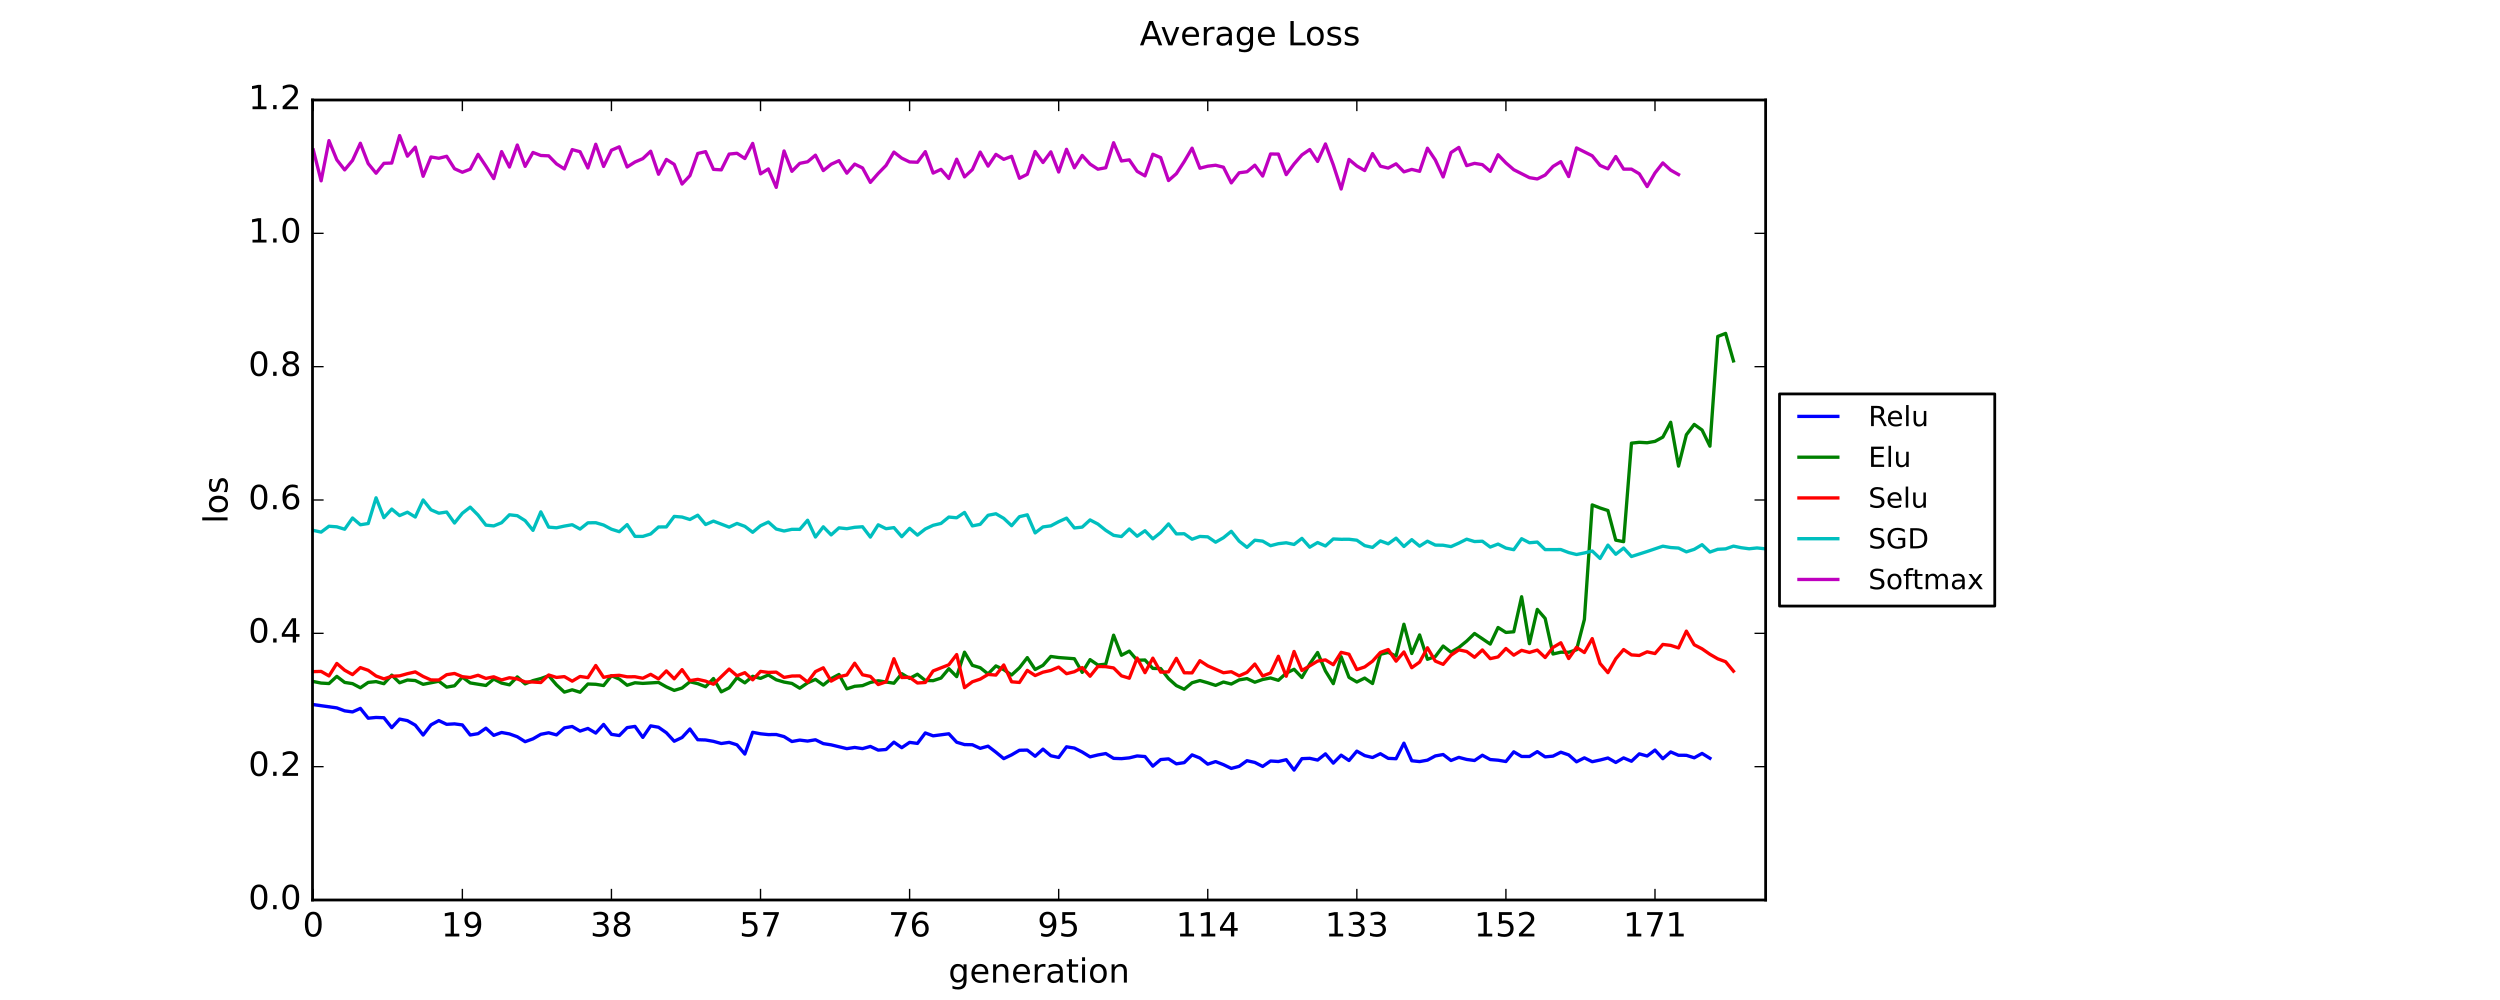 <?xml version="1.0" encoding="utf-8" standalone="no"?>
<!DOCTYPE svg PUBLIC "-//W3C//DTD SVG 1.1//EN"
  "http://www.w3.org/Graphics/SVG/1.1/DTD/svg11.dtd">
<!-- Created with matplotlib (https://matplotlib.org/) -->
<svg height="360pt" version="1.1" viewBox="0 0 900 360" width="900pt" xmlns="http://www.w3.org/2000/svg" xmlns:xlink="http://www.w3.org/1999/xlink">
 <defs>
  <style type="text/css">
*{stroke-linecap:butt;stroke-linejoin:round;}
  </style>
 </defs>
 <g id="figure_1">
  <g id="patch_1">
   <path d="M 0 360 
L 900 360 
L 900 0 
L 0 0 
z
" style="fill:#ffffff;"/>
  </g>
  <g id="axes_1">
   <g id="patch_2">
    <path d="M 112.5 324 
L 635.625 324 
L 635.625 36 
L 112.5 36 
z
" style="fill:#ffffff;"/>
   </g>
   <g id="line2d_1">
    <path clip-path="url(#p0b4c613354)" d="M 112.782 253.66 
L 121.256 254.844 
L 124.081 255.907 
L 126.906 256.292 
L 129.73 255.026 
L 132.555 258.555 
L 135.38 258.281 
L 138.204 258.388 
L 141.029 261.949 
L 143.854 258.874 
L 146.678 259.435 
L 149.503 261.053 
L 152.328 264.603 
L 155.152 260.944 
L 157.977 259.413 
L 160.801 260.757 
L 163.626 260.594 
L 166.451 260.972 
L 169.275 264.595 
L 172.1 264.121 
L 174.925 262.158 
L 177.749 264.723 
L 180.574 263.696 
L 183.399 264.207 
L 186.223 265.23 
L 189.048 267.004 
L 191.873 265.985 
L 194.697 264.351 
L 197.522 263.794 
L 200.347 264.566 
L 203.171 262.036 
L 205.996 261.538 
L 208.821 263.192 
L 211.645 262.245 
L 214.47 263.901 
L 217.294 260.795 
L 220.119 264.361 
L 222.944 264.792 
L 225.768 261.943 
L 228.593 261.504 
L 231.418 265.452 
L 234.242 261.31 
L 237.067 261.812 
L 239.892 263.785 
L 242.716 266.842 
L 245.541 265.502 
L 248.366 262.444 
L 251.19 266.302 
L 254.015 266.393 
L 256.84 266.885 
L 259.664 267.665 
L 262.489 267.249 
L 265.314 268.139 
L 268.138 271.457 
L 270.963 263.633 
L 273.787 264.165 
L 276.612 264.456 
L 279.437 264.42 
L 282.261 265.181 
L 285.086 266.941 
L 287.911 266.435 
L 290.735 266.785 
L 293.56 266.319 
L 296.385 267.701 
L 299.209 268.142 
L 304.859 269.51 
L 307.683 269.081 
L 310.508 269.502 
L 313.333 268.718 
L 316.157 270.044 
L 318.982 269.818 
L 321.806 267.181 
L 324.631 269.16 
L 327.456 267.251 
L 330.28 267.63 
L 333.105 263.862 
L 335.93 264.901 
L 341.579 264.159 
L 344.404 267.201 
L 347.228 268.047 
L 350.053 268.109 
L 352.878 269.402 
L 355.702 268.621 
L 358.527 270.791 
L 361.352 273.104 
L 364.176 271.746 
L 367.001 270.1 
L 369.826 270.03 
L 372.65 272.245 
L 375.475 269.69 
L 378.299 272.068 
L 381.124 272.688 
L 383.949 268.854 
L 386.773 269.305 
L 389.598 270.733 
L 392.423 272.467 
L 395.247 271.777 
L 398.072 271.28 
L 400.897 273.012 
L 403.721 273.112 
L 406.546 272.832 
L 409.371 272.14 
L 412.195 272.357 
L 415.02 275.809 
L 417.845 273.44 
L 420.669 273.192 
L 423.494 274.981 
L 426.319 274.547 
L 429.143 271.756 
L 431.968 272.884 
L 434.792 275.098 
L 437.617 274.167 
L 440.442 275.273 
L 443.266 276.632 
L 446.091 275.888 
L 448.916 273.848 
L 451.74 274.478 
L 454.565 275.92 
L 457.39 273.957 
L 460.214 274.143 
L 463.039 273.49 
L 465.864 277.23 
L 468.688 273.112 
L 471.513 273.003 
L 474.338 273.626 
L 477.162 271.393 
L 479.987 274.723 
L 482.811 271.863 
L 485.636 273.782 
L 488.461 270.412 
L 491.285 272.011 
L 494.11 272.708 
L 496.935 271.335 
L 499.759 273.009 
L 502.584 273.139 
L 505.409 267.548 
L 508.233 273.873 
L 511.058 274.171 
L 513.883 273.657 
L 516.707 272.138 
L 519.532 271.627 
L 522.357 273.776 
L 525.181 272.653 
L 528.006 273.401 
L 530.831 273.782 
L 533.655 271.89 
L 536.48 273.437 
L 539.304 273.672 
L 542.129 274.149 
L 544.954 270.658 
L 547.778 272.327 
L 550.603 272.34 
L 553.428 270.589 
L 556.252 272.472 
L 559.077 272.207 
L 561.902 270.795 
L 564.726 271.761 
L 567.551 274.248 
L 570.376 272.822 
L 573.2 274.22 
L 576.025 273.61 
L 578.85 272.88 
L 581.674 274.485 
L 584.499 272.841 
L 587.324 274.048 
L 590.148 271.381 
L 592.973 272.169 
L 595.797 270.027 
L 598.622 273.13 
L 601.447 270.692 
L 604.271 271.901 
L 607.096 271.91 
L 609.921 272.805 
L 612.745 271.238 
L 615.57 272.977 
L 615.57 272.977 
" style="fill:none;stroke:#0000ff;stroke-linecap:square;stroke-width:1.2;"/>
   </g>
   <g id="line2d_2">
    <path clip-path="url(#p0b4c613354)" d="M 112.782 245.342 
L 115.607 245.911 
L 118.432 246.072 
L 121.256 243.501 
L 124.081 245.671 
L 126.906 246.11 
L 129.73 247.601 
L 132.555 245.666 
L 135.38 245.38 
L 138.204 246.132 
L 141.029 243.05 
L 143.854 245.793 
L 146.678 244.802 
L 149.503 244.997 
L 152.328 246.356 
L 157.977 245.246 
L 160.801 247.364 
L 163.626 246.879 
L 166.451 243.766 
L 169.275 245.854 
L 174.925 246.774 
L 177.749 244.457 
L 180.574 245.905 
L 183.399 246.539 
L 186.223 243.684 
L 189.048 246.198 
L 191.873 245.018 
L 194.697 244.277 
L 197.522 243.258 
L 200.347 246.553 
L 203.171 249.165 
L 205.996 248.329 
L 208.821 249.209 
L 211.645 246.239 
L 214.47 246.342 
L 217.294 246.796 
L 220.119 243.262 
L 222.944 244.461 
L 225.768 246.692 
L 228.593 245.794 
L 231.418 246.02 
L 237.067 245.674 
L 239.892 247.274 
L 242.716 248.545 
L 245.541 247.697 
L 248.366 245.446 
L 251.19 246.113 
L 254.015 247.224 
L 256.84 244.27 
L 259.664 249.059 
L 262.489 247.621 
L 265.314 243.983 
L 268.138 245.82 
L 270.963 243.467 
L 273.787 244.218 
L 276.612 242.978 
L 279.437 244.717 
L 282.261 245.545 
L 285.086 246.033 
L 287.911 247.752 
L 290.735 245.826 
L 293.56 244.575 
L 296.385 246.617 
L 299.209 244.315 
L 302.034 242.807 
L 304.859 247.986 
L 307.683 247.066 
L 310.508 246.825 
L 313.333 245.676 
L 316.157 245.07 
L 321.806 245.961 
L 324.631 242.52 
L 327.456 244.23 
L 330.28 242.718 
L 333.105 244.966 
L 335.93 245.036 
L 338.754 244.108 
L 341.579 240.737 
L 344.404 243.582 
L 347.228 234.793 
L 350.053 239.521 
L 352.878 240.377 
L 355.702 242.614 
L 358.527 239.729 
L 361.352 241.083 
L 364.176 243 
L 367.001 240.394 
L 369.826 236.744 
L 372.65 241.017 
L 375.475 239.522 
L 378.299 236.326 
L 381.124 236.713 
L 386.773 237.137 
L 389.598 242.057 
L 392.423 237.466 
L 395.247 239.399 
L 398.072 239.095 
L 400.897 228.67 
L 403.721 235.886 
L 406.546 234.41 
L 409.371 237.681 
L 412.195 237.6 
L 415.02 240.626 
L 417.845 240.68 
L 420.669 244.291 
L 423.494 246.819 
L 426.319 248.128 
L 429.143 245.793 
L 431.968 244.996 
L 434.792 245.804 
L 437.617 246.741 
L 440.442 245.533 
L 443.266 246.254 
L 446.091 244.767 
L 448.916 244.292 
L 451.74 245.602 
L 454.565 244.615 
L 457.39 244.067 
L 460.214 244.918 
L 463.039 242.34 
L 465.864 240.943 
L 468.688 243.911 
L 471.513 239.023 
L 474.338 234.903 
L 477.162 241.555 
L 479.987 246.111 
L 482.811 236.421 
L 485.636 243.853 
L 488.461 245.516 
L 491.285 244.107 
L 494.11 246.066 
L 496.935 235.552 
L 499.759 234.852 
L 502.584 236.201 
L 505.409 224.733 
L 508.233 235.255 
L 511.058 228.581 
L 513.883 237.35 
L 516.707 236.369 
L 519.532 232.578 
L 522.357 234.785 
L 525.181 233.101 
L 528.006 230.799 
L 530.831 228.06 
L 536.48 231.865 
L 539.304 225.903 
L 542.129 227.678 
L 544.954 227.442 
L 547.778 214.832 
L 550.603 231.713 
L 553.428 219.395 
L 556.252 222.634 
L 559.077 235.442 
L 561.902 234.789 
L 564.726 234.82 
L 567.551 233.912 
L 570.376 223.015 
L 573.2 181.768 
L 576.025 182.87 
L 578.85 183.792 
L 581.674 194.454 
L 584.499 195 
L 587.324 159.538 
L 590.148 159.228 
L 592.973 159.389 
L 595.797 158.893 
L 598.622 157.36 
L 601.447 152.023 
L 604.271 167.797 
L 607.096 156.511 
L 609.921 152.787 
L 612.745 154.81 
L 615.57 160.616 
L 618.395 121.119 
L 621.219 120.024 
L 624.044 129.926 
L 624.044 129.926 
" style="fill:none;stroke:#008000;stroke-linecap:square;stroke-width:1.2;"/>
   </g>
   <g id="line2d_3">
    <path clip-path="url(#p0b4c613354)" d="M 112.782 241.786 
L 115.607 241.707 
L 118.432 243.332 
L 121.256 238.844 
L 124.081 241.279 
L 126.906 242.853 
L 129.73 240.33 
L 132.555 241.315 
L 135.38 243.359 
L 138.204 244.393 
L 141.029 243.46 
L 143.854 243.308 
L 146.678 242.528 
L 149.503 241.882 
L 152.328 243.524 
L 155.152 244.781 
L 157.977 244.809 
L 160.801 242.891 
L 163.626 242.446 
L 166.451 243.608 
L 169.275 243.915 
L 172.1 243.09 
L 174.925 244.233 
L 177.749 243.646 
L 180.574 244.772 
L 183.399 243.984 
L 186.223 244.411 
L 189.048 245.485 
L 191.873 245.527 
L 194.697 245.71 
L 197.522 242.991 
L 200.347 243.878 
L 203.171 243.58 
L 205.996 245.218 
L 208.821 243.526 
L 211.645 243.945 
L 214.47 239.582 
L 217.294 243.842 
L 220.119 243.29 
L 222.944 243.107 
L 225.768 243.651 
L 228.593 243.627 
L 231.418 244.169 
L 234.242 242.762 
L 237.067 244.408 
L 239.892 241.529 
L 242.716 244.374 
L 245.541 241.073 
L 248.366 245.027 
L 251.19 244.565 
L 254.015 245.203 
L 256.84 246.323 
L 262.489 240.874 
L 265.314 243.278 
L 268.138 242.164 
L 270.963 244.732 
L 273.787 241.703 
L 276.612 242.063 
L 279.437 241.966 
L 282.261 243.867 
L 285.086 243.373 
L 287.911 243.324 
L 290.735 245.549 
L 293.56 241.774 
L 296.385 240.408 
L 299.209 245.199 
L 302.034 243.643 
L 304.859 242.987 
L 307.683 238.76 
L 310.508 242.925 
L 313.333 243.502 
L 316.157 246.441 
L 318.982 245.46 
L 321.806 237.14 
L 324.631 243.908 
L 327.456 243.84 
L 330.28 245.883 
L 333.105 245.694 
L 335.93 241.536 
L 341.579 239.317 
L 344.404 235.647 
L 347.228 247.554 
L 350.053 245.44 
L 352.878 244.491 
L 355.702 242.794 
L 358.527 243.03 
L 361.352 239.391 
L 364.176 245.443 
L 367.001 245.687 
L 369.826 241.334 
L 372.65 243.197 
L 375.475 241.989 
L 378.299 241.36 
L 381.124 240.159 
L 383.949 242.532 
L 386.773 241.817 
L 389.598 240.32 
L 392.423 243.44 
L 395.247 239.927 
L 398.072 239.996 
L 400.897 240.46 
L 403.721 243.291 
L 406.546 244.162 
L 409.371 236.896 
L 412.195 242.155 
L 415.02 236.941 
L 417.845 241.972 
L 420.669 241.865 
L 423.494 237.007 
L 426.319 242.195 
L 429.143 242.244 
L 431.968 237.848 
L 434.792 239.706 
L 440.442 242.187 
L 443.266 241.817 
L 446.091 243.307 
L 448.916 242.057 
L 451.74 239.06 
L 454.565 243.353 
L 457.39 242.271 
L 460.214 236.26 
L 463.039 243.446 
L 465.864 234.533 
L 468.688 241.382 
L 474.338 237.99 
L 477.162 237.559 
L 479.987 239.29 
L 482.811 234.844 
L 485.636 235.524 
L 488.461 241.052 
L 491.285 240.106 
L 494.11 238.023 
L 496.935 234.88 
L 499.759 233.839 
L 502.584 238.014 
L 505.409 234.714 
L 508.233 240.368 
L 511.058 238.357 
L 513.883 233.2 
L 516.707 237.993 
L 519.532 239.168 
L 522.357 235.87 
L 525.181 233.947 
L 528.006 234.54 
L 530.831 236.615 
L 533.655 233.982 
L 536.48 237.113 
L 539.304 236.491 
L 542.129 233.46 
L 544.954 235.859 
L 547.778 234.124 
L 550.603 234.88 
L 553.428 234.027 
L 556.252 236.705 
L 559.077 233.075 
L 561.902 231.401 
L 564.726 237.07 
L 567.551 233.048 
L 570.376 234.907 
L 573.2 229.899 
L 576.025 238.854 
L 578.85 242.148 
L 581.674 237.164 
L 584.499 233.839 
L 587.324 235.765 
L 590.148 235.967 
L 592.973 234.656 
L 595.797 235.278 
L 598.622 231.996 
L 601.447 232.336 
L 604.271 233.249 
L 607.096 227.208 
L 609.921 232.115 
L 612.745 233.582 
L 615.57 235.542 
L 618.395 237.18 
L 621.219 238.216 
L 624.044 241.617 
L 624.044 241.617 
" style="fill:none;stroke:#ff0000;stroke-linecap:square;stroke-width:1.2;"/>
   </g>
   <g id="line2d_4">
    <path clip-path="url(#p0b4c613354)" d="M 112.782 190.941 
L 115.607 191.562 
L 118.432 189.444 
L 121.256 189.657 
L 124.081 190.522 
L 126.906 186.483 
L 129.73 188.917 
L 132.555 188.47 
L 135.38 179.215 
L 138.204 186.352 
L 141.029 183.265 
L 143.854 185.607 
L 146.678 184.392 
L 149.503 186.132 
L 152.328 179.992 
L 155.152 183.531 
L 157.977 184.752 
L 160.801 184.327 
L 163.626 188.285 
L 166.451 184.76 
L 169.275 182.578 
L 172.1 185.424 
L 174.925 189.043 
L 177.749 189.327 
L 180.574 188.179 
L 183.399 185.322 
L 186.223 185.647 
L 189.048 187.43 
L 191.873 190.929 
L 194.697 184.275 
L 197.522 189.764 
L 200.347 190.004 
L 203.171 189.391 
L 205.996 188.902 
L 208.821 190.461 
L 211.645 188.215 
L 214.47 188.173 
L 217.294 189.014 
L 220.119 190.519 
L 222.944 191.409 
L 225.768 188.864 
L 228.593 193.091 
L 231.418 193.107 
L 234.242 192.23 
L 237.067 189.716 
L 239.892 189.688 
L 242.716 185.906 
L 245.541 186.137 
L 248.366 187.019 
L 251.19 185.478 
L 254.015 188.824 
L 256.84 187.597 
L 262.489 189.77 
L 265.314 188.437 
L 268.138 189.48 
L 270.963 191.626 
L 273.787 189.264 
L 276.612 187.929 
L 279.437 190.447 
L 282.261 191.163 
L 285.086 190.556 
L 287.911 190.574 
L 290.735 187.288 
L 293.56 193.322 
L 296.385 189.652 
L 299.209 192.556 
L 302.034 190.024 
L 304.859 190.332 
L 307.683 189.828 
L 310.508 189.63 
L 313.333 193.347 
L 316.157 188.934 
L 318.982 190.332 
L 321.806 189.939 
L 324.631 193.203 
L 327.456 190.21 
L 330.28 192.641 
L 333.105 190.434 
L 335.93 189.112 
L 338.754 188.438 
L 341.579 186.14 
L 344.404 186.398 
L 347.228 184.476 
L 350.053 189.322 
L 352.878 188.758 
L 355.702 185.501 
L 358.527 184.954 
L 361.352 186.603 
L 364.176 189.251 
L 367.001 186.003 
L 369.826 185.333 
L 372.65 191.842 
L 375.475 189.686 
L 378.299 189.305 
L 381.124 187.807 
L 383.949 186.532 
L 386.773 190.062 
L 389.598 189.762 
L 392.423 187.173 
L 395.247 188.66 
L 398.072 190.915 
L 400.897 192.72 
L 403.721 193.159 
L 406.546 190.441 
L 409.371 193.039 
L 412.195 191.067 
L 415.02 193.981 
L 417.845 191.709 
L 420.669 188.605 
L 423.494 192.204 
L 426.319 192.144 
L 429.143 194.124 
L 431.968 193.117 
L 434.792 193.262 
L 437.617 195.194 
L 440.442 193.581 
L 443.266 191.278 
L 446.091 194.816 
L 448.916 197.045 
L 451.74 194.47 
L 454.565 194.808 
L 457.39 196.453 
L 460.214 195.723 
L 463.039 195.4 
L 465.864 196.008 
L 468.688 193.815 
L 471.513 196.986 
L 474.338 195.312 
L 477.162 196.544 
L 479.987 194.023 
L 482.811 194.154 
L 485.636 194.129 
L 488.461 194.474 
L 491.285 196.422 
L 494.11 197.064 
L 496.935 194.725 
L 499.759 195.768 
L 502.584 193.748 
L 505.409 196.733 
L 508.233 194.279 
L 511.058 196.614 
L 513.883 194.825 
L 516.707 196.23 
L 519.532 196.286 
L 522.357 196.78 
L 525.181 195.519 
L 528.006 194.102 
L 530.831 194.959 
L 533.655 194.834 
L 536.48 196.942 
L 539.304 195.863 
L 542.129 197.308 
L 544.954 197.891 
L 547.778 193.936 
L 550.603 195.389 
L 553.428 195.145 
L 556.252 197.858 
L 561.902 197.841 
L 564.726 198.921 
L 567.551 199.627 
L 570.376 199.062 
L 573.2 198.363 
L 576.025 201.046 
L 578.85 196.243 
L 581.674 199.538 
L 584.499 197.307 
L 587.324 200.345 
L 592.973 198.537 
L 598.622 196.624 
L 601.447 197.112 
L 604.271 197.303 
L 607.096 198.668 
L 609.921 197.76 
L 612.745 196.086 
L 615.57 198.744 
L 618.395 197.746 
L 621.219 197.597 
L 624.044 196.602 
L 626.869 197.18 
L 629.693 197.561 
L 632.518 197.261 
L 635.343 197.559 
L 635.343 197.559 
" style="fill:none;stroke:#00bfbf;stroke-linecap:square;stroke-width:1.2;"/>
   </g>
   <g id="line2d_5">
    <path clip-path="url(#p0b4c613354)" d="M 112.782 53.982 
L 115.607 65.094 
L 118.432 50.625 
L 121.256 57.541 
L 124.081 61.162 
L 126.906 57.75 
L 129.73 51.572 
L 132.555 58.892 
L 135.38 62.354 
L 138.204 58.796 
L 141.029 58.691 
L 143.854 48.815 
L 146.678 56.221 
L 149.503 52.974 
L 152.328 63.456 
L 155.152 56.52 
L 157.977 56.978 
L 160.801 56.263 
L 163.626 60.737 
L 166.451 62.013 
L 169.275 60.903 
L 172.1 55.567 
L 174.925 59.807 
L 177.749 64.282 
L 180.574 54.581 
L 183.399 60.13 
L 186.223 52.212 
L 189.048 59.885 
L 191.873 54.89 
L 194.697 55.972 
L 197.522 56.102 
L 200.347 59.004 
L 203.171 60.809 
L 205.996 53.861 
L 208.821 54.626 
L 211.645 60.472 
L 214.47 51.933 
L 217.294 59.916 
L 220.119 54.078 
L 222.944 52.856 
L 225.768 60.11 
L 228.593 58.326 
L 231.418 57.107 
L 234.242 54.44 
L 237.067 62.725 
L 239.892 57.401 
L 242.716 59.159 
L 245.541 66.247 
L 248.366 63.237 
L 251.19 55.262 
L 254.015 54.59 
L 256.84 60.973 
L 259.664 61.149 
L 262.489 55.469 
L 265.314 55.182 
L 268.138 57.063 
L 270.963 51.631 
L 273.787 62.589 
L 276.612 60.815 
L 279.437 67.447 
L 282.261 54.353 
L 285.086 61.676 
L 287.911 58.809 
L 290.735 58.235 
L 293.56 55.861 
L 296.385 61.404 
L 299.209 59.131 
L 302.034 57.84 
L 304.859 62.337 
L 307.683 59.078 
L 310.508 60.447 
L 313.333 65.661 
L 316.157 62.434 
L 318.982 59.543 
L 321.806 54.76 
L 324.631 56.942 
L 327.456 58.3 
L 330.28 58.41 
L 333.105 54.599 
L 335.93 62.302 
L 338.754 60.973 
L 341.579 64.245 
L 344.404 57.313 
L 347.228 63.682 
L 350.053 61.049 
L 352.878 54.754 
L 355.702 59.796 
L 358.527 55.573 
L 361.352 57.365 
L 364.176 56.28 
L 367.001 64.171 
L 369.826 62.734 
L 372.65 54.547 
L 375.475 58.498 
L 378.299 54.674 
L 381.124 61.924 
L 383.949 53.751 
L 386.773 60.394 
L 389.598 55.956 
L 392.423 59.068 
L 395.247 60.91 
L 398.072 60.388 
L 400.897 51.384 
L 403.721 57.955 
L 406.546 57.544 
L 409.371 61.681 
L 412.195 63.31 
L 415.02 55.529 
L 417.845 56.729 
L 420.669 64.991 
L 423.494 62.516 
L 426.319 58.171 
L 429.143 53.349 
L 431.968 60.559 
L 434.792 59.823 
L 437.617 59.486 
L 440.442 60.196 
L 443.266 65.833 
L 446.091 62.202 
L 448.916 61.834 
L 451.74 59.471 
L 454.565 63.374 
L 457.39 55.435 
L 460.214 55.476 
L 463.039 62.861 
L 465.864 59.022 
L 468.688 55.764 
L 471.513 53.835 
L 474.338 58.115 
L 477.162 51.825 
L 479.987 59.362 
L 482.811 68.042 
L 485.636 57.394 
L 488.461 59.753 
L 491.285 61.391 
L 494.11 55.301 
L 496.935 59.817 
L 499.759 60.508 
L 502.584 58.983 
L 505.409 61.868 
L 508.233 60.982 
L 511.058 61.681 
L 513.883 53.358 
L 516.707 57.567 
L 519.532 63.701 
L 522.357 54.916 
L 525.181 53.076 
L 528.006 59.626 
L 530.831 58.807 
L 533.655 59.266 
L 536.48 61.685 
L 539.304 55.704 
L 542.129 58.643 
L 544.954 61.095 
L 550.603 63.958 
L 553.428 64.425 
L 556.252 63.026 
L 559.077 59.915 
L 561.902 58.196 
L 564.726 63.559 
L 567.551 53.255 
L 573.2 56.079 
L 576.025 59.548 
L 578.85 60.775 
L 581.674 56.353 
L 584.499 60.879 
L 587.324 60.883 
L 590.148 62.564 
L 592.973 67.157 
L 595.797 62.261 
L 598.622 58.652 
L 601.447 61.254 
L 604.271 62.848 
L 604.271 62.848 
" style="fill:none;stroke:#bf00bf;stroke-linecap:square;stroke-width:1.2;"/>
   </g>
   <g id="patch_3">
    <path d="M 112.5 324 
L 112.5 36 
" style="fill:none;stroke:#000000;stroke-linecap:square;stroke-linejoin:miter;"/>
   </g>
   <g id="patch_4">
    <path d="M 635.625 324 
L 635.625 36 
" style="fill:none;stroke:#000000;stroke-linecap:square;stroke-linejoin:miter;"/>
   </g>
   <g id="patch_5">
    <path d="M 112.5 324 
L 635.625 324 
" style="fill:none;stroke:#000000;stroke-linecap:square;stroke-linejoin:miter;"/>
   </g>
   <g id="patch_6">
    <path d="M 112.5 36 
L 635.625 36 
" style="fill:none;stroke:#000000;stroke-linecap:square;stroke-linejoin:miter;"/>
   </g>
   <g id="matplotlib.axis_1">
    <g id="xtick_1">
     <g id="line2d_6">
      <defs>
       <path d="M 0 0 
L 0 -4 
" id="mec62b67f05" style="stroke:#000000;stroke-width:0.5;"/>
      </defs>
      <g>
       <use style="stroke:#000000;stroke-width:0.5;" x="112.782" xlink:href="#mec62b67f05" y="324"/>
      </g>
     </g>
     <g id="line2d_7">
      <defs>
       <path d="M 0 0 
L 0 4 
" id="me852461109" style="stroke:#000000;stroke-width:0.5;"/>
      </defs>
      <g>
       <use style="stroke:#000000;stroke-width:0.5;" x="112.782" xlink:href="#me852461109" y="36"/>
      </g>
     </g>
     <g id="text_1">
      <!-- 0 -->
      <defs>
       <path d="M 31.781 66.406 
Q 24.172 66.406 20.328 58.906 
Q 16.5 51.422 16.5 36.375 
Q 16.5 21.391 20.328 13.891 
Q 24.172 6.391 31.781 6.391 
Q 39.453 6.391 43.281 13.891 
Q 47.125 21.391 47.125 36.375 
Q 47.125 51.422 43.281 58.906 
Q 39.453 66.406 31.781 66.406 
z
M 31.781 74.219 
Q 44.047 74.219 50.516 64.516 
Q 56.984 54.828 56.984 36.375 
Q 56.984 17.969 50.516 8.266 
Q 44.047 -1.422 31.781 -1.422 
Q 19.531 -1.422 13.062 8.266 
Q 6.594 17.969 6.594 36.375 
Q 6.594 54.828 13.062 64.516 
Q 19.531 74.219 31.781 74.219 
z
" id="DejaVuSans-48"/>
      </defs>
      <g transform="translate(108.965 337.118)scale(0.12 -0.12)">
       <use xlink:href="#DejaVuSans-48"/>
      </g>
     </g>
    </g>
    <g id="xtick_2">
     <g id="line2d_8">
      <g>
       <use style="stroke:#000000;stroke-width:0.5;" x="166.451" xlink:href="#mec62b67f05" y="324"/>
      </g>
     </g>
     <g id="line2d_9">
      <g>
       <use style="stroke:#000000;stroke-width:0.5;" x="166.451" xlink:href="#me852461109" y="36"/>
      </g>
     </g>
     <g id="text_2">
      <!-- 19 -->
      <defs>
       <path d="M 12.406 8.297 
L 28.516 8.297 
L 28.516 63.922 
L 10.984 60.406 
L 10.984 69.391 
L 28.422 72.906 
L 38.281 72.906 
L 38.281 8.297 
L 54.391 8.297 
L 54.391 0 
L 12.406 0 
z
" id="DejaVuSans-49"/>
       <path d="M 10.984 1.516 
L 10.984 10.5 
Q 14.703 8.734 18.5 7.812 
Q 22.312 6.891 25.984 6.891 
Q 35.75 6.891 40.891 13.453 
Q 46.047 20.016 46.781 33.406 
Q 43.953 29.203 39.594 26.953 
Q 35.25 24.703 29.984 24.703 
Q 19.047 24.703 12.672 31.312 
Q 6.297 37.938 6.297 49.422 
Q 6.297 60.641 12.938 67.422 
Q 19.578 74.219 30.609 74.219 
Q 43.266 74.219 49.922 64.516 
Q 56.594 54.828 56.594 36.375 
Q 56.594 19.141 48.406 8.859 
Q 40.234 -1.422 26.422 -1.422 
Q 22.703 -1.422 18.891 -0.688 
Q 15.094 0.047 10.984 1.516 
z
M 30.609 32.422 
Q 37.25 32.422 41.125 36.953 
Q 45.016 41.5 45.016 49.422 
Q 45.016 57.281 41.125 61.844 
Q 37.25 66.406 30.609 66.406 
Q 23.969 66.406 20.094 61.844 
Q 16.219 57.281 16.219 49.422 
Q 16.219 41.5 20.094 36.953 
Q 23.969 32.422 30.609 32.422 
z
" id="DejaVuSans-57"/>
      </defs>
      <g transform="translate(158.816 337.118)scale(0.12 -0.12)">
       <use xlink:href="#DejaVuSans-49"/>
       <use x="63.623" xlink:href="#DejaVuSans-57"/>
      </g>
     </g>
    </g>
    <g id="xtick_3">
     <g id="line2d_10">
      <g>
       <use style="stroke:#000000;stroke-width:0.5;" x="220.119" xlink:href="#mec62b67f05" y="324"/>
      </g>
     </g>
     <g id="line2d_11">
      <g>
       <use style="stroke:#000000;stroke-width:0.5;" x="220.119" xlink:href="#me852461109" y="36"/>
      </g>
     </g>
     <g id="text_3">
      <!-- 38 -->
      <defs>
       <path d="M 40.578 39.312 
Q 47.656 37.797 51.625 33 
Q 55.609 28.219 55.609 21.188 
Q 55.609 10.406 48.188 4.484 
Q 40.766 -1.422 27.094 -1.422 
Q 22.516 -1.422 17.656 -0.516 
Q 12.797 0.391 7.625 2.203 
L 7.625 11.719 
Q 11.719 9.328 16.594 8.109 
Q 21.484 6.891 26.812 6.891 
Q 36.078 6.891 40.938 10.547 
Q 45.797 14.203 45.797 21.188 
Q 45.797 27.641 41.281 31.266 
Q 36.766 34.906 28.719 34.906 
L 20.219 34.906 
L 20.219 43.016 
L 29.109 43.016 
Q 36.375 43.016 40.234 45.922 
Q 44.094 48.828 44.094 54.297 
Q 44.094 59.906 40.109 62.906 
Q 36.141 65.922 28.719 65.922 
Q 24.656 65.922 20.016 65.031 
Q 15.375 64.156 9.812 62.312 
L 9.812 71.094 
Q 15.438 72.656 20.344 73.438 
Q 25.25 74.219 29.594 74.219 
Q 40.828 74.219 47.359 69.109 
Q 53.906 64.016 53.906 55.328 
Q 53.906 49.266 50.438 45.094 
Q 46.969 40.922 40.578 39.312 
z
" id="DejaVuSans-51"/>
       <path d="M 31.781 34.625 
Q 24.75 34.625 20.719 30.859 
Q 16.703 27.094 16.703 20.516 
Q 16.703 13.922 20.719 10.156 
Q 24.75 6.391 31.781 6.391 
Q 38.812 6.391 42.859 10.172 
Q 46.922 13.969 46.922 20.516 
Q 46.922 27.094 42.891 30.859 
Q 38.875 34.625 31.781 34.625 
z
M 21.922 38.812 
Q 15.578 40.375 12.031 44.719 
Q 8.5 49.078 8.5 55.328 
Q 8.5 64.062 14.719 69.141 
Q 20.953 74.219 31.781 74.219 
Q 42.672 74.219 48.875 69.141 
Q 55.078 64.062 55.078 55.328 
Q 55.078 49.078 51.531 44.719 
Q 48 40.375 41.703 38.812 
Q 48.828 37.156 52.797 32.312 
Q 56.781 27.484 56.781 20.516 
Q 56.781 9.906 50.312 4.234 
Q 43.844 -1.422 31.781 -1.422 
Q 19.734 -1.422 13.25 4.234 
Q 6.781 9.906 6.781 20.516 
Q 6.781 27.484 10.781 32.312 
Q 14.797 37.156 21.922 38.812 
z
M 18.312 54.391 
Q 18.312 48.734 21.844 45.562 
Q 25.391 42.391 31.781 42.391 
Q 38.141 42.391 41.719 45.562 
Q 45.312 48.734 45.312 54.391 
Q 45.312 60.062 41.719 63.234 
Q 38.141 66.406 31.781 66.406 
Q 25.391 66.406 21.844 63.234 
Q 18.312 60.062 18.312 54.391 
z
" id="DejaVuSans-56"/>
      </defs>
      <g transform="translate(212.484 337.118)scale(0.12 -0.12)">
       <use xlink:href="#DejaVuSans-51"/>
       <use x="63.623" xlink:href="#DejaVuSans-56"/>
      </g>
     </g>
    </g>
    <g id="xtick_4">
     <g id="line2d_12">
      <g>
       <use style="stroke:#000000;stroke-width:0.5;" x="273.787" xlink:href="#mec62b67f05" y="324"/>
      </g>
     </g>
     <g id="line2d_13">
      <g>
       <use style="stroke:#000000;stroke-width:0.5;" x="273.787" xlink:href="#me852461109" y="36"/>
      </g>
     </g>
     <g id="text_4">
      <!-- 57 -->
      <defs>
       <path d="M 10.797 72.906 
L 49.516 72.906 
L 49.516 64.594 
L 19.828 64.594 
L 19.828 46.734 
Q 21.969 47.469 24.109 47.828 
Q 26.266 48.188 28.422 48.188 
Q 40.625 48.188 47.75 41.5 
Q 54.891 34.812 54.891 23.391 
Q 54.891 11.625 47.562 5.094 
Q 40.234 -1.422 26.906 -1.422 
Q 22.312 -1.422 17.547 -0.641 
Q 12.797 0.141 7.719 1.703 
L 7.719 11.625 
Q 12.109 9.234 16.797 8.062 
Q 21.484 6.891 26.703 6.891 
Q 35.156 6.891 40.078 11.328 
Q 45.016 15.766 45.016 23.391 
Q 45.016 31 40.078 35.438 
Q 35.156 39.891 26.703 39.891 
Q 22.75 39.891 18.812 39.016 
Q 14.891 38.141 10.797 36.281 
z
" id="DejaVuSans-53"/>
       <path d="M 8.203 72.906 
L 55.078 72.906 
L 55.078 68.703 
L 28.609 0 
L 18.312 0 
L 43.219 64.594 
L 8.203 64.594 
z
" id="DejaVuSans-55"/>
      </defs>
      <g transform="translate(266.152 337.118)scale(0.12 -0.12)">
       <use xlink:href="#DejaVuSans-53"/>
       <use x="63.623" xlink:href="#DejaVuSans-55"/>
      </g>
     </g>
    </g>
    <g id="xtick_5">
     <g id="line2d_14">
      <g>
       <use style="stroke:#000000;stroke-width:0.5;" x="327.456" xlink:href="#mec62b67f05" y="324"/>
      </g>
     </g>
     <g id="line2d_15">
      <g>
       <use style="stroke:#000000;stroke-width:0.5;" x="327.456" xlink:href="#me852461109" y="36"/>
      </g>
     </g>
     <g id="text_5">
      <!-- 76 -->
      <defs>
       <path d="M 33.016 40.375 
Q 26.375 40.375 22.484 35.828 
Q 18.609 31.297 18.609 23.391 
Q 18.609 15.531 22.484 10.953 
Q 26.375 6.391 33.016 6.391 
Q 39.656 6.391 43.531 10.953 
Q 47.406 15.531 47.406 23.391 
Q 47.406 31.297 43.531 35.828 
Q 39.656 40.375 33.016 40.375 
z
M 52.594 71.297 
L 52.594 62.312 
Q 48.875 64.062 45.094 64.984 
Q 41.312 65.922 37.594 65.922 
Q 27.828 65.922 22.672 59.328 
Q 17.531 52.734 16.797 39.406 
Q 19.672 43.656 24.016 45.922 
Q 28.375 48.188 33.594 48.188 
Q 44.578 48.188 50.953 41.516 
Q 57.328 34.859 57.328 23.391 
Q 57.328 12.156 50.688 5.359 
Q 44.047 -1.422 33.016 -1.422 
Q 20.359 -1.422 13.672 8.266 
Q 6.984 17.969 6.984 36.375 
Q 6.984 53.656 15.188 63.938 
Q 23.391 74.219 37.203 74.219 
Q 40.922 74.219 44.703 73.484 
Q 48.484 72.75 52.594 71.297 
z
" id="DejaVuSans-54"/>
      </defs>
      <g transform="translate(319.821 337.118)scale(0.12 -0.12)">
       <use xlink:href="#DejaVuSans-55"/>
       <use x="63.623" xlink:href="#DejaVuSans-54"/>
      </g>
     </g>
    </g>
    <g id="xtick_6">
     <g id="line2d_16">
      <g>
       <use style="stroke:#000000;stroke-width:0.5;" x="381.124" xlink:href="#mec62b67f05" y="324"/>
      </g>
     </g>
     <g id="line2d_17">
      <g>
       <use style="stroke:#000000;stroke-width:0.5;" x="381.124" xlink:href="#me852461109" y="36"/>
      </g>
     </g>
     <g id="text_6">
      <!-- 95 -->
      <g transform="translate(373.489 337.118)scale(0.12 -0.12)">
       <use xlink:href="#DejaVuSans-57"/>
       <use x="63.623" xlink:href="#DejaVuSans-53"/>
      </g>
     </g>
    </g>
    <g id="xtick_7">
     <g id="line2d_18">
      <g>
       <use style="stroke:#000000;stroke-width:0.5;" x="434.792" xlink:href="#mec62b67f05" y="324"/>
      </g>
     </g>
     <g id="line2d_19">
      <g>
       <use style="stroke:#000000;stroke-width:0.5;" x="434.792" xlink:href="#me852461109" y="36"/>
      </g>
     </g>
     <g id="text_7">
      <!-- 114 -->
      <defs>
       <path d="M 37.797 64.312 
L 12.891 25.391 
L 37.797 25.391 
z
M 35.203 72.906 
L 47.609 72.906 
L 47.609 25.391 
L 58.016 25.391 
L 58.016 17.188 
L 47.609 17.188 
L 47.609 0 
L 37.797 0 
L 37.797 17.188 
L 4.891 17.188 
L 4.891 26.703 
z
" id="DejaVuSans-52"/>
      </defs>
      <g transform="translate(423.34 337.118)scale(0.12 -0.12)">
       <use xlink:href="#DejaVuSans-49"/>
       <use x="63.623" xlink:href="#DejaVuSans-49"/>
       <use x="127.246" xlink:href="#DejaVuSans-52"/>
      </g>
     </g>
    </g>
    <g id="xtick_8">
     <g id="line2d_20">
      <g>
       <use style="stroke:#000000;stroke-width:0.5;" x="488.461" xlink:href="#mec62b67f05" y="324"/>
      </g>
     </g>
     <g id="line2d_21">
      <g>
       <use style="stroke:#000000;stroke-width:0.5;" x="488.461" xlink:href="#me852461109" y="36"/>
      </g>
     </g>
     <g id="text_8">
      <!-- 133 -->
      <g transform="translate(477.008 337.118)scale(0.12 -0.12)">
       <use xlink:href="#DejaVuSans-49"/>
       <use x="63.623" xlink:href="#DejaVuSans-51"/>
       <use x="127.246" xlink:href="#DejaVuSans-51"/>
      </g>
     </g>
    </g>
    <g id="xtick_9">
     <g id="line2d_22">
      <g>
       <use style="stroke:#000000;stroke-width:0.5;" x="542.129" xlink:href="#mec62b67f05" y="324"/>
      </g>
     </g>
     <g id="line2d_23">
      <g>
       <use style="stroke:#000000;stroke-width:0.5;" x="542.129" xlink:href="#me852461109" y="36"/>
      </g>
     </g>
     <g id="text_9">
      <!-- 152 -->
      <defs>
       <path d="M 19.188 8.297 
L 53.609 8.297 
L 53.609 0 
L 7.328 0 
L 7.328 8.297 
Q 12.938 14.109 22.625 23.891 
Q 32.328 33.688 34.812 36.531 
Q 39.547 41.844 41.422 45.531 
Q 43.312 49.219 43.312 52.781 
Q 43.312 58.594 39.234 62.25 
Q 35.156 65.922 28.609 65.922 
Q 23.969 65.922 18.812 64.312 
Q 13.672 62.703 7.812 59.422 
L 7.812 69.391 
Q 13.766 71.781 18.938 73 
Q 24.125 74.219 28.422 74.219 
Q 39.75 74.219 46.484 68.547 
Q 53.219 62.891 53.219 53.422 
Q 53.219 48.922 51.531 44.891 
Q 49.859 40.875 45.406 35.406 
Q 44.188 33.984 37.641 27.219 
Q 31.109 20.453 19.188 8.297 
z
" id="DejaVuSans-50"/>
      </defs>
      <g transform="translate(530.677 337.118)scale(0.12 -0.12)">
       <use xlink:href="#DejaVuSans-49"/>
       <use x="63.623" xlink:href="#DejaVuSans-53"/>
       <use x="127.246" xlink:href="#DejaVuSans-50"/>
      </g>
     </g>
    </g>
    <g id="xtick_10">
     <g id="line2d_24">
      <g>
       <use style="stroke:#000000;stroke-width:0.5;" x="595.797" xlink:href="#mec62b67f05" y="324"/>
      </g>
     </g>
     <g id="line2d_25">
      <g>
       <use style="stroke:#000000;stroke-width:0.5;" x="595.797" xlink:href="#me852461109" y="36"/>
      </g>
     </g>
     <g id="text_10">
      <!-- 171 -->
      <g transform="translate(584.345 337.118)scale(0.12 -0.12)">
       <use xlink:href="#DejaVuSans-49"/>
       <use x="63.623" xlink:href="#DejaVuSans-55"/>
       <use x="127.246" xlink:href="#DejaVuSans-49"/>
      </g>
     </g>
    </g>
    <g id="text_11">
     <!-- generation -->
     <defs>
      <path d="M 45.406 27.984 
Q 45.406 37.75 41.375 43.109 
Q 37.359 48.484 30.078 48.484 
Q 22.859 48.484 18.828 43.109 
Q 14.797 37.75 14.797 27.984 
Q 14.797 18.266 18.828 12.891 
Q 22.859 7.516 30.078 7.516 
Q 37.359 7.516 41.375 12.891 
Q 45.406 18.266 45.406 27.984 
z
M 54.391 6.781 
Q 54.391 -7.172 48.188 -13.984 
Q 42 -20.797 29.203 -20.797 
Q 24.469 -20.797 20.266 -20.094 
Q 16.062 -19.391 12.109 -17.922 
L 12.109 -9.188 
Q 16.062 -11.328 19.922 -12.344 
Q 23.781 -13.375 27.781 -13.375 
Q 36.625 -13.375 41.016 -8.766 
Q 45.406 -4.156 45.406 5.172 
L 45.406 9.625 
Q 42.625 4.781 38.281 2.391 
Q 33.938 0 27.875 0 
Q 17.828 0 11.672 7.656 
Q 5.516 15.328 5.516 27.984 
Q 5.516 40.672 11.672 48.328 
Q 17.828 56 27.875 56 
Q 33.938 56 38.281 53.609 
Q 42.625 51.219 45.406 46.391 
L 45.406 54.688 
L 54.391 54.688 
z
" id="DejaVuSans-103"/>
      <path d="M 56.203 29.594 
L 56.203 25.203 
L 14.891 25.203 
Q 15.484 15.922 20.484 11.062 
Q 25.484 6.203 34.422 6.203 
Q 39.594 6.203 44.453 7.469 
Q 49.312 8.734 54.109 11.281 
L 54.109 2.781 
Q 49.266 0.734 44.188 -0.344 
Q 39.109 -1.422 33.891 -1.422 
Q 20.797 -1.422 13.156 6.188 
Q 5.516 13.812 5.516 26.812 
Q 5.516 40.234 12.766 48.109 
Q 20.016 56 32.328 56 
Q 43.359 56 49.781 48.891 
Q 56.203 41.797 56.203 29.594 
z
M 47.219 32.234 
Q 47.125 39.594 43.094 43.984 
Q 39.062 48.391 32.422 48.391 
Q 24.906 48.391 20.391 44.141 
Q 15.875 39.891 15.188 32.172 
z
" id="DejaVuSans-101"/>
      <path d="M 54.891 33.016 
L 54.891 0 
L 45.906 0 
L 45.906 32.719 
Q 45.906 40.484 42.875 44.328 
Q 39.844 48.188 33.797 48.188 
Q 26.516 48.188 22.312 43.547 
Q 18.109 38.922 18.109 30.906 
L 18.109 0 
L 9.078 0 
L 9.078 54.688 
L 18.109 54.688 
L 18.109 46.188 
Q 21.344 51.125 25.703 53.562 
Q 30.078 56 35.797 56 
Q 45.219 56 50.047 50.172 
Q 54.891 44.344 54.891 33.016 
z
" id="DejaVuSans-110"/>
      <path d="M 41.109 46.297 
Q 39.594 47.172 37.812 47.578 
Q 36.031 48 33.891 48 
Q 26.266 48 22.188 43.047 
Q 18.109 38.094 18.109 28.812 
L 18.109 0 
L 9.078 0 
L 9.078 54.688 
L 18.109 54.688 
L 18.109 46.188 
Q 20.953 51.172 25.484 53.578 
Q 30.031 56 36.531 56 
Q 37.453 56 38.578 55.875 
Q 39.703 55.766 41.062 55.516 
z
" id="DejaVuSans-114"/>
      <path d="M 34.281 27.484 
Q 23.391 27.484 19.188 25 
Q 14.984 22.516 14.984 16.5 
Q 14.984 11.719 18.141 8.906 
Q 21.297 6.109 26.703 6.109 
Q 34.188 6.109 38.703 11.406 
Q 43.219 16.703 43.219 25.484 
L 43.219 27.484 
z
M 52.203 31.203 
L 52.203 0 
L 43.219 0 
L 43.219 8.297 
Q 40.141 3.328 35.547 0.953 
Q 30.953 -1.422 24.312 -1.422 
Q 15.922 -1.422 10.953 3.297 
Q 6 8.016 6 15.922 
Q 6 25.141 12.172 29.828 
Q 18.359 34.516 30.609 34.516 
L 43.219 34.516 
L 43.219 35.406 
Q 43.219 41.609 39.141 45 
Q 35.062 48.391 27.688 48.391 
Q 23 48.391 18.547 47.266 
Q 14.109 46.141 10.016 43.891 
L 10.016 52.203 
Q 14.938 54.109 19.578 55.047 
Q 24.219 56 28.609 56 
Q 40.484 56 46.344 49.844 
Q 52.203 43.703 52.203 31.203 
z
" id="DejaVuSans-97"/>
      <path d="M 18.312 70.219 
L 18.312 54.688 
L 36.812 54.688 
L 36.812 47.703 
L 18.312 47.703 
L 18.312 18.016 
Q 18.312 11.328 20.141 9.422 
Q 21.969 7.516 27.594 7.516 
L 36.812 7.516 
L 36.812 0 
L 27.594 0 
Q 17.188 0 13.234 3.875 
Q 9.281 7.766 9.281 18.016 
L 9.281 47.703 
L 2.688 47.703 
L 2.688 54.688 
L 9.281 54.688 
L 9.281 70.219 
z
" id="DejaVuSans-116"/>
      <path d="M 9.422 54.688 
L 18.406 54.688 
L 18.406 0 
L 9.422 0 
z
M 9.422 75.984 
L 18.406 75.984 
L 18.406 64.594 
L 9.422 64.594 
z
" id="DejaVuSans-105"/>
      <path d="M 30.609 48.391 
Q 23.391 48.391 19.188 42.75 
Q 14.984 37.109 14.984 27.297 
Q 14.984 17.484 19.156 11.844 
Q 23.344 6.203 30.609 6.203 
Q 37.797 6.203 41.984 11.859 
Q 46.188 17.531 46.188 27.297 
Q 46.188 37.016 41.984 42.703 
Q 37.797 48.391 30.609 48.391 
z
M 30.609 56 
Q 42.328 56 49.016 48.375 
Q 55.719 40.766 55.719 27.297 
Q 55.719 13.875 49.016 6.219 
Q 42.328 -1.422 30.609 -1.422 
Q 18.844 -1.422 12.172 6.219 
Q 5.516 13.875 5.516 27.297 
Q 5.516 40.766 12.172 48.375 
Q 18.844 56 30.609 56 
z
" id="DejaVuSans-111"/>
     </defs>
     <g transform="translate(341.431 353.732)scale(0.12 -0.12)">
      <use xlink:href="#DejaVuSans-103"/>
      <use x="63.477" xlink:href="#DejaVuSans-101"/>
      <use x="125" xlink:href="#DejaVuSans-110"/>
      <use x="188.379" xlink:href="#DejaVuSans-101"/>
      <use x="249.902" xlink:href="#DejaVuSans-114"/>
      <use x="291.016" xlink:href="#DejaVuSans-97"/>
      <use x="352.295" xlink:href="#DejaVuSans-116"/>
      <use x="391.504" xlink:href="#DejaVuSans-105"/>
      <use x="419.287" xlink:href="#DejaVuSans-111"/>
      <use x="480.469" xlink:href="#DejaVuSans-110"/>
     </g>
    </g>
   </g>
   <g id="matplotlib.axis_2">
    <g id="ytick_1">
     <g id="line2d_26">
      <defs>
       <path d="M 0 0 
L 4 0 
" id="m6be816f949" style="stroke:#000000;stroke-width:0.5;"/>
      </defs>
      <g>
       <use style="stroke:#000000;stroke-width:0.5;" x="112.5" xlink:href="#m6be816f949" y="324"/>
      </g>
     </g>
     <g id="line2d_27">
      <defs>
       <path d="M 0 0 
L -4 0 
" id="m17d94e70a0" style="stroke:#000000;stroke-width:0.5;"/>
      </defs>
      <g>
       <use style="stroke:#000000;stroke-width:0.5;" x="635.625" xlink:href="#m17d94e70a0" y="324"/>
      </g>
     </g>
     <g id="text_12">
      <!-- 0.0 -->
      <defs>
       <path d="M 10.688 12.406 
L 21 12.406 
L 21 0 
L 10.688 0 
z
" id="DejaVuSans-46"/>
      </defs>
      <g transform="translate(89.416 327.311)scale(0.12 -0.12)">
       <use xlink:href="#DejaVuSans-48"/>
       <use x="63.623" xlink:href="#DejaVuSans-46"/>
       <use x="95.41" xlink:href="#DejaVuSans-48"/>
      </g>
     </g>
    </g>
    <g id="ytick_2">
     <g id="line2d_28">
      <g>
       <use style="stroke:#000000;stroke-width:0.5;" x="112.5" xlink:href="#m6be816f949" y="276"/>
      </g>
     </g>
     <g id="line2d_29">
      <g>
       <use style="stroke:#000000;stroke-width:0.5;" x="635.625" xlink:href="#m17d94e70a0" y="276"/>
      </g>
     </g>
     <g id="text_13">
      <!-- 0.2 -->
      <g transform="translate(89.416 279.311)scale(0.12 -0.12)">
       <use xlink:href="#DejaVuSans-48"/>
       <use x="63.623" xlink:href="#DejaVuSans-46"/>
       <use x="95.41" xlink:href="#DejaVuSans-50"/>
      </g>
     </g>
    </g>
    <g id="ytick_3">
     <g id="line2d_30">
      <g>
       <use style="stroke:#000000;stroke-width:0.5;" x="112.5" xlink:href="#m6be816f949" y="228"/>
      </g>
     </g>
     <g id="line2d_31">
      <g>
       <use style="stroke:#000000;stroke-width:0.5;" x="635.625" xlink:href="#m17d94e70a0" y="228"/>
      </g>
     </g>
     <g id="text_14">
      <!-- 0.4 -->
      <g transform="translate(89.416 231.311)scale(0.12 -0.12)">
       <use xlink:href="#DejaVuSans-48"/>
       <use x="63.623" xlink:href="#DejaVuSans-46"/>
       <use x="95.41" xlink:href="#DejaVuSans-52"/>
      </g>
     </g>
    </g>
    <g id="ytick_4">
     <g id="line2d_32">
      <g>
       <use style="stroke:#000000;stroke-width:0.5;" x="112.5" xlink:href="#m6be816f949" y="180"/>
      </g>
     </g>
     <g id="line2d_33">
      <g>
       <use style="stroke:#000000;stroke-width:0.5;" x="635.625" xlink:href="#m17d94e70a0" y="180"/>
      </g>
     </g>
     <g id="text_15">
      <!-- 0.6 -->
      <g transform="translate(89.416 183.311)scale(0.12 -0.12)">
       <use xlink:href="#DejaVuSans-48"/>
       <use x="63.623" xlink:href="#DejaVuSans-46"/>
       <use x="95.41" xlink:href="#DejaVuSans-54"/>
      </g>
     </g>
    </g>
    <g id="ytick_5">
     <g id="line2d_34">
      <g>
       <use style="stroke:#000000;stroke-width:0.5;" x="112.5" xlink:href="#m6be816f949" y="132"/>
      </g>
     </g>
     <g id="line2d_35">
      <g>
       <use style="stroke:#000000;stroke-width:0.5;" x="635.625" xlink:href="#m17d94e70a0" y="132"/>
      </g>
     </g>
     <g id="text_16">
      <!-- 0.8 -->
      <g transform="translate(89.416 135.311)scale(0.12 -0.12)">
       <use xlink:href="#DejaVuSans-48"/>
       <use x="63.623" xlink:href="#DejaVuSans-46"/>
       <use x="95.41" xlink:href="#DejaVuSans-56"/>
      </g>
     </g>
    </g>
    <g id="ytick_6">
     <g id="line2d_36">
      <g>
       <use style="stroke:#000000;stroke-width:0.5;" x="112.5" xlink:href="#m6be816f949" y="84"/>
      </g>
     </g>
     <g id="line2d_37">
      <g>
       <use style="stroke:#000000;stroke-width:0.5;" x="635.625" xlink:href="#m17d94e70a0" y="84"/>
      </g>
     </g>
     <g id="text_17">
      <!-- 1.0 -->
      <g transform="translate(89.416 87.311)scale(0.12 -0.12)">
       <use xlink:href="#DejaVuSans-49"/>
       <use x="63.623" xlink:href="#DejaVuSans-46"/>
       <use x="95.41" xlink:href="#DejaVuSans-48"/>
      </g>
     </g>
    </g>
    <g id="ytick_7">
     <g id="line2d_38">
      <g>
       <use style="stroke:#000000;stroke-width:0.5;" x="112.5" xlink:href="#m6be816f949" y="36"/>
      </g>
     </g>
     <g id="line2d_39">
      <g>
       <use style="stroke:#000000;stroke-width:0.5;" x="635.625" xlink:href="#m17d94e70a0" y="36"/>
      </g>
     </g>
     <g id="text_18">
      <!-- 1.2 -->
      <g transform="translate(89.416 39.311)scale(0.12 -0.12)">
       <use xlink:href="#DejaVuSans-49"/>
       <use x="63.623" xlink:href="#DejaVuSans-46"/>
       <use x="95.41" xlink:href="#DejaVuSans-50"/>
      </g>
     </g>
    </g>
    <g id="text_19">
     <!-- los -->
     <defs>
      <path d="M 9.422 75.984 
L 18.406 75.984 
L 18.406 0 
L 9.422 0 
z
" id="DejaVuSans-108"/>
      <path d="M 44.281 53.078 
L 44.281 44.578 
Q 40.484 46.531 36.375 47.5 
Q 32.281 48.484 27.875 48.484 
Q 21.188 48.484 17.844 46.438 
Q 14.5 44.391 14.5 40.281 
Q 14.5 37.156 16.891 35.375 
Q 19.281 33.594 26.516 31.984 
L 29.594 31.297 
Q 39.156 29.25 43.188 25.516 
Q 47.219 21.781 47.219 15.094 
Q 47.219 7.469 41.188 3.016 
Q 35.156 -1.422 24.609 -1.422 
Q 20.219 -1.422 15.453 -0.562 
Q 10.688 0.297 5.422 2 
L 5.422 11.281 
Q 10.406 8.688 15.234 7.391 
Q 20.062 6.109 24.812 6.109 
Q 31.156 6.109 34.562 8.281 
Q 37.984 10.453 37.984 14.406 
Q 37.984 18.062 35.516 20.016 
Q 33.062 21.969 24.703 23.781 
L 21.578 24.516 
Q 13.234 26.266 9.516 29.906 
Q 5.812 33.547 5.812 39.891 
Q 5.812 47.609 11.281 51.797 
Q 16.75 56 26.812 56 
Q 31.781 56 36.172 55.266 
Q 40.578 54.547 44.281 53.078 
z
" id="DejaVuSans-115"/>
     </defs>
     <g transform="translate(81.921 188.464)rotate(-90)scale(0.12 -0.12)">
      <use xlink:href="#DejaVuSans-108"/>
      <use x="27.783" xlink:href="#DejaVuSans-111"/>
      <use x="88.965" xlink:href="#DejaVuSans-115"/>
     </g>
    </g>
   </g>
   <g id="legend_1">
    <g id="patch_7">
     <path d="M 640.623 218.18 
L 718.112 218.18 
L 718.112 141.82 
L 640.623 141.82 
z
" style="fill:#ffffff;stroke:#000000;stroke-linejoin:miter;"/>
    </g>
    <g id="line2d_40">
     <path d="M 647.62 149.915 
L 661.615 149.915 
" style="fill:none;stroke:#0000ff;stroke-linecap:square;stroke-width:1.2;"/>
    </g>
    <g id="line2d_41"/>
    <g id="text_20">
     <!-- Relu -->
     <defs>
      <path d="M 44.391 34.188 
Q 47.562 33.109 50.562 29.594 
Q 53.562 26.078 56.594 19.922 
L 66.609 0 
L 56 0 
L 46.688 18.703 
Q 43.062 26.031 39.672 28.422 
Q 36.281 30.812 30.422 30.812 
L 19.672 30.812 
L 19.672 0 
L 9.812 0 
L 9.812 72.906 
L 32.078 72.906 
Q 44.578 72.906 50.734 67.672 
Q 56.891 62.453 56.891 51.906 
Q 56.891 45.016 53.688 40.469 
Q 50.484 35.938 44.391 34.188 
z
M 19.672 64.797 
L 19.672 38.922 
L 32.078 38.922 
Q 39.203 38.922 42.844 42.219 
Q 46.484 45.516 46.484 51.906 
Q 46.484 58.297 42.844 61.547 
Q 39.203 64.797 32.078 64.797 
z
" id="DejaVuSans-82"/>
      <path d="M 8.5 21.578 
L 8.5 54.688 
L 17.484 54.688 
L 17.484 21.922 
Q 17.484 14.156 20.5 10.266 
Q 23.531 6.391 29.594 6.391 
Q 36.859 6.391 41.078 11.031 
Q 45.312 15.672 45.312 23.688 
L 45.312 54.688 
L 54.297 54.688 
L 54.297 0 
L 45.312 0 
L 45.312 8.406 
Q 42.047 3.422 37.719 1 
Q 33.406 -1.422 27.688 -1.422 
Q 18.266 -1.422 13.375 4.438 
Q 8.5 10.297 8.5 21.578 
z
M 31.109 56 
z
" id="DejaVuSans-117"/>
     </defs>
     <g transform="translate(672.61 153.414)scale(0.1 -0.1)">
      <use xlink:href="#DejaVuSans-82"/>
      <use x="64.982" xlink:href="#DejaVuSans-101"/>
      <use x="126.506" xlink:href="#DejaVuSans-108"/>
      <use x="154.289" xlink:href="#DejaVuSans-117"/>
     </g>
    </g>
    <g id="line2d_42">
     <path d="M 647.62 164.587 
L 661.615 164.587 
" style="fill:none;stroke:#008000;stroke-linecap:square;stroke-width:1.2;"/>
    </g>
    <g id="line2d_43"/>
    <g id="text_21">
     <!-- Elu -->
     <defs>
      <path d="M 9.812 72.906 
L 55.906 72.906 
L 55.906 64.594 
L 19.672 64.594 
L 19.672 43.016 
L 54.391 43.016 
L 54.391 34.719 
L 19.672 34.719 
L 19.672 8.297 
L 56.781 8.297 
L 56.781 0 
L 9.812 0 
z
" id="DejaVuSans-69"/>
     </defs>
     <g transform="translate(672.61 168.086)scale(0.1 -0.1)">
      <use xlink:href="#DejaVuSans-69"/>
      <use x="63.184" xlink:href="#DejaVuSans-108"/>
      <use x="90.967" xlink:href="#DejaVuSans-117"/>
     </g>
    </g>
    <g id="line2d_44">
     <path d="M 647.62 179.26 
L 661.615 179.26 
" style="fill:none;stroke:#ff0000;stroke-linecap:square;stroke-width:1.2;"/>
    </g>
    <g id="line2d_45"/>
    <g id="text_22">
     <!-- Selu -->
     <defs>
      <path d="M 53.516 70.516 
L 53.516 60.891 
Q 47.906 63.578 42.922 64.891 
Q 37.938 66.219 33.297 66.219 
Q 25.25 66.219 20.875 63.094 
Q 16.5 59.969 16.5 54.203 
Q 16.5 49.359 19.406 46.891 
Q 22.312 44.438 30.422 42.922 
L 36.375 41.703 
Q 47.406 39.594 52.656 34.297 
Q 57.906 29 57.906 20.125 
Q 57.906 9.516 50.797 4.047 
Q 43.703 -1.422 29.984 -1.422 
Q 24.812 -1.422 18.969 -0.25 
Q 13.141 0.922 6.891 3.219 
L 6.891 13.375 
Q 12.891 10.016 18.656 8.297 
Q 24.422 6.594 29.984 6.594 
Q 38.422 6.594 43.016 9.906 
Q 47.609 13.234 47.609 19.391 
Q 47.609 24.75 44.312 27.781 
Q 41.016 30.812 33.5 32.328 
L 27.484 33.5 
Q 16.453 35.688 11.516 40.375 
Q 6.594 45.062 6.594 53.422 
Q 6.594 63.094 13.406 68.656 
Q 20.219 74.219 32.172 74.219 
Q 37.312 74.219 42.625 73.281 
Q 47.953 72.359 53.516 70.516 
z
" id="DejaVuSans-83"/>
     </defs>
     <g transform="translate(672.61 182.758)scale(0.1 -0.1)">
      <use xlink:href="#DejaVuSans-83"/>
      <use x="63.477" xlink:href="#DejaVuSans-101"/>
      <use x="125" xlink:href="#DejaVuSans-108"/>
      <use x="152.783" xlink:href="#DejaVuSans-117"/>
     </g>
    </g>
    <g id="line2d_46">
     <path d="M 647.62 193.932 
L 661.615 193.932 
" style="fill:none;stroke:#00bfbf;stroke-linecap:square;stroke-width:1.2;"/>
    </g>
    <g id="line2d_47"/>
    <g id="text_23">
     <!-- SGD -->
     <defs>
      <path d="M 59.516 10.406 
L 59.516 29.984 
L 43.406 29.984 
L 43.406 38.094 
L 69.281 38.094 
L 69.281 6.781 
Q 63.578 2.734 56.688 0.656 
Q 49.812 -1.422 42 -1.422 
Q 24.906 -1.422 15.25 8.562 
Q 5.609 18.562 5.609 36.375 
Q 5.609 54.25 15.25 64.234 
Q 24.906 74.219 42 74.219 
Q 49.125 74.219 55.547 72.453 
Q 61.969 70.703 67.391 67.281 
L 67.391 56.781 
Q 61.922 61.422 55.766 63.766 
Q 49.609 66.109 42.828 66.109 
Q 29.438 66.109 22.719 58.641 
Q 16.016 51.172 16.016 36.375 
Q 16.016 21.625 22.719 14.156 
Q 29.438 6.688 42.828 6.688 
Q 48.047 6.688 52.141 7.594 
Q 56.25 8.5 59.516 10.406 
z
" id="DejaVuSans-71"/>
      <path d="M 19.672 64.797 
L 19.672 8.109 
L 31.594 8.109 
Q 46.688 8.109 53.688 14.938 
Q 60.688 21.781 60.688 36.531 
Q 60.688 51.172 53.688 57.984 
Q 46.688 64.797 31.594 64.797 
z
M 9.812 72.906 
L 30.078 72.906 
Q 51.266 72.906 61.172 64.094 
Q 71.094 55.281 71.094 36.531 
Q 71.094 17.672 61.125 8.828 
Q 51.172 0 30.078 0 
L 9.812 0 
z
" id="DejaVuSans-68"/>
     </defs>
     <g transform="translate(672.61 197.431)scale(0.1 -0.1)">
      <use xlink:href="#DejaVuSans-83"/>
      <use x="63.477" xlink:href="#DejaVuSans-71"/>
      <use x="140.967" xlink:href="#DejaVuSans-68"/>
     </g>
    </g>
    <g id="line2d_48">
     <path d="M 647.62 208.604 
L 661.615 208.604 
" style="fill:none;stroke:#bf00bf;stroke-linecap:square;stroke-width:1.2;"/>
    </g>
    <g id="line2d_49"/>
    <g id="text_24">
     <!-- Softmax -->
     <defs>
      <path d="M 37.109 75.984 
L 37.109 68.5 
L 28.516 68.5 
Q 23.688 68.5 21.797 66.547 
Q 19.922 64.594 19.922 59.516 
L 19.922 54.688 
L 34.719 54.688 
L 34.719 47.703 
L 19.922 47.703 
L 19.922 0 
L 10.891 0 
L 10.891 47.703 
L 2.297 47.703 
L 2.297 54.688 
L 10.891 54.688 
L 10.891 58.5 
Q 10.891 67.625 15.141 71.797 
Q 19.391 75.984 28.609 75.984 
z
" id="DejaVuSans-102"/>
      <path d="M 52 44.188 
Q 55.375 50.25 60.062 53.125 
Q 64.75 56 71.094 56 
Q 79.641 56 84.281 50.016 
Q 88.922 44.047 88.922 33.016 
L 88.922 0 
L 79.891 0 
L 79.891 32.719 
Q 79.891 40.578 77.094 44.375 
Q 74.312 48.188 68.609 48.188 
Q 61.625 48.188 57.562 43.547 
Q 53.516 38.922 53.516 30.906 
L 53.516 0 
L 44.484 0 
L 44.484 32.719 
Q 44.484 40.625 41.703 44.406 
Q 38.922 48.188 33.109 48.188 
Q 26.219 48.188 22.156 43.531 
Q 18.109 38.875 18.109 30.906 
L 18.109 0 
L 9.078 0 
L 9.078 54.688 
L 18.109 54.688 
L 18.109 46.188 
Q 21.188 51.219 25.484 53.609 
Q 29.781 56 35.688 56 
Q 41.656 56 45.828 52.969 
Q 50 49.953 52 44.188 
z
" id="DejaVuSans-109"/>
      <path d="M 54.891 54.688 
L 35.109 28.078 
L 55.906 0 
L 45.312 0 
L 29.391 21.484 
L 13.484 0 
L 2.875 0 
L 24.125 28.609 
L 4.688 54.688 
L 15.281 54.688 
L 29.781 35.203 
L 44.281 54.688 
z
" id="DejaVuSans-120"/>
     </defs>
     <g transform="translate(672.61 212.103)scale(0.1 -0.1)">
      <use xlink:href="#DejaVuSans-83"/>
      <use x="63.477" xlink:href="#DejaVuSans-111"/>
      <use x="124.658" xlink:href="#DejaVuSans-102"/>
      <use x="158.113" xlink:href="#DejaVuSans-116"/>
      <use x="197.322" xlink:href="#DejaVuSans-109"/>
      <use x="294.734" xlink:href="#DejaVuSans-97"/>
      <use x="356.014" xlink:href="#DejaVuSans-120"/>
     </g>
    </g>
   </g>
  </g>
  <g id="text_25">
   <!-- Average Loss -->
   <defs>
    <path d="M 34.188 63.188 
L 20.797 26.906 
L 47.609 26.906 
z
M 28.609 72.906 
L 39.797 72.906 
L 67.578 0 
L 57.328 0 
L 50.688 18.703 
L 17.828 18.703 
L 11.188 0 
L 0.781 0 
z
" id="DejaVuSans-65"/>
    <path d="M 2.984 54.688 
L 12.5 54.688 
L 29.594 8.797 
L 46.688 54.688 
L 56.203 54.688 
L 35.688 0 
L 23.484 0 
z
" id="DejaVuSans-118"/>
    <path id="DejaVuSans-32"/>
    <path d="M 9.812 72.906 
L 19.672 72.906 
L 19.672 8.297 
L 55.172 8.297 
L 55.172 0 
L 9.812 0 
z
" id="DejaVuSans-76"/>
   </defs>
   <g transform="translate(410.293 16.318)scale(0.12 -0.12)">
    <use xlink:href="#DejaVuSans-65"/>
    <use x="62.533" xlink:href="#DejaVuSans-118"/>
    <use x="121.713" xlink:href="#DejaVuSans-101"/>
    <use x="183.236" xlink:href="#DejaVuSans-114"/>
    <use x="224.35" xlink:href="#DejaVuSans-97"/>
    <use x="285.629" xlink:href="#DejaVuSans-103"/>
    <use x="349.105" xlink:href="#DejaVuSans-101"/>
    <use x="410.629" xlink:href="#DejaVuSans-32"/>
    <use x="442.416" xlink:href="#DejaVuSans-76"/>
    <use x="496.379" xlink:href="#DejaVuSans-111"/>
    <use x="557.561" xlink:href="#DejaVuSans-115"/>
    <use x="609.66" xlink:href="#DejaVuSans-115"/>
   </g>
  </g>
 </g>
 <defs>
  <clipPath id="p0b4c613354">
   <rect height="288" width="523.125" x="112.5" y="36"/>
  </clipPath>
 </defs>
</svg>
